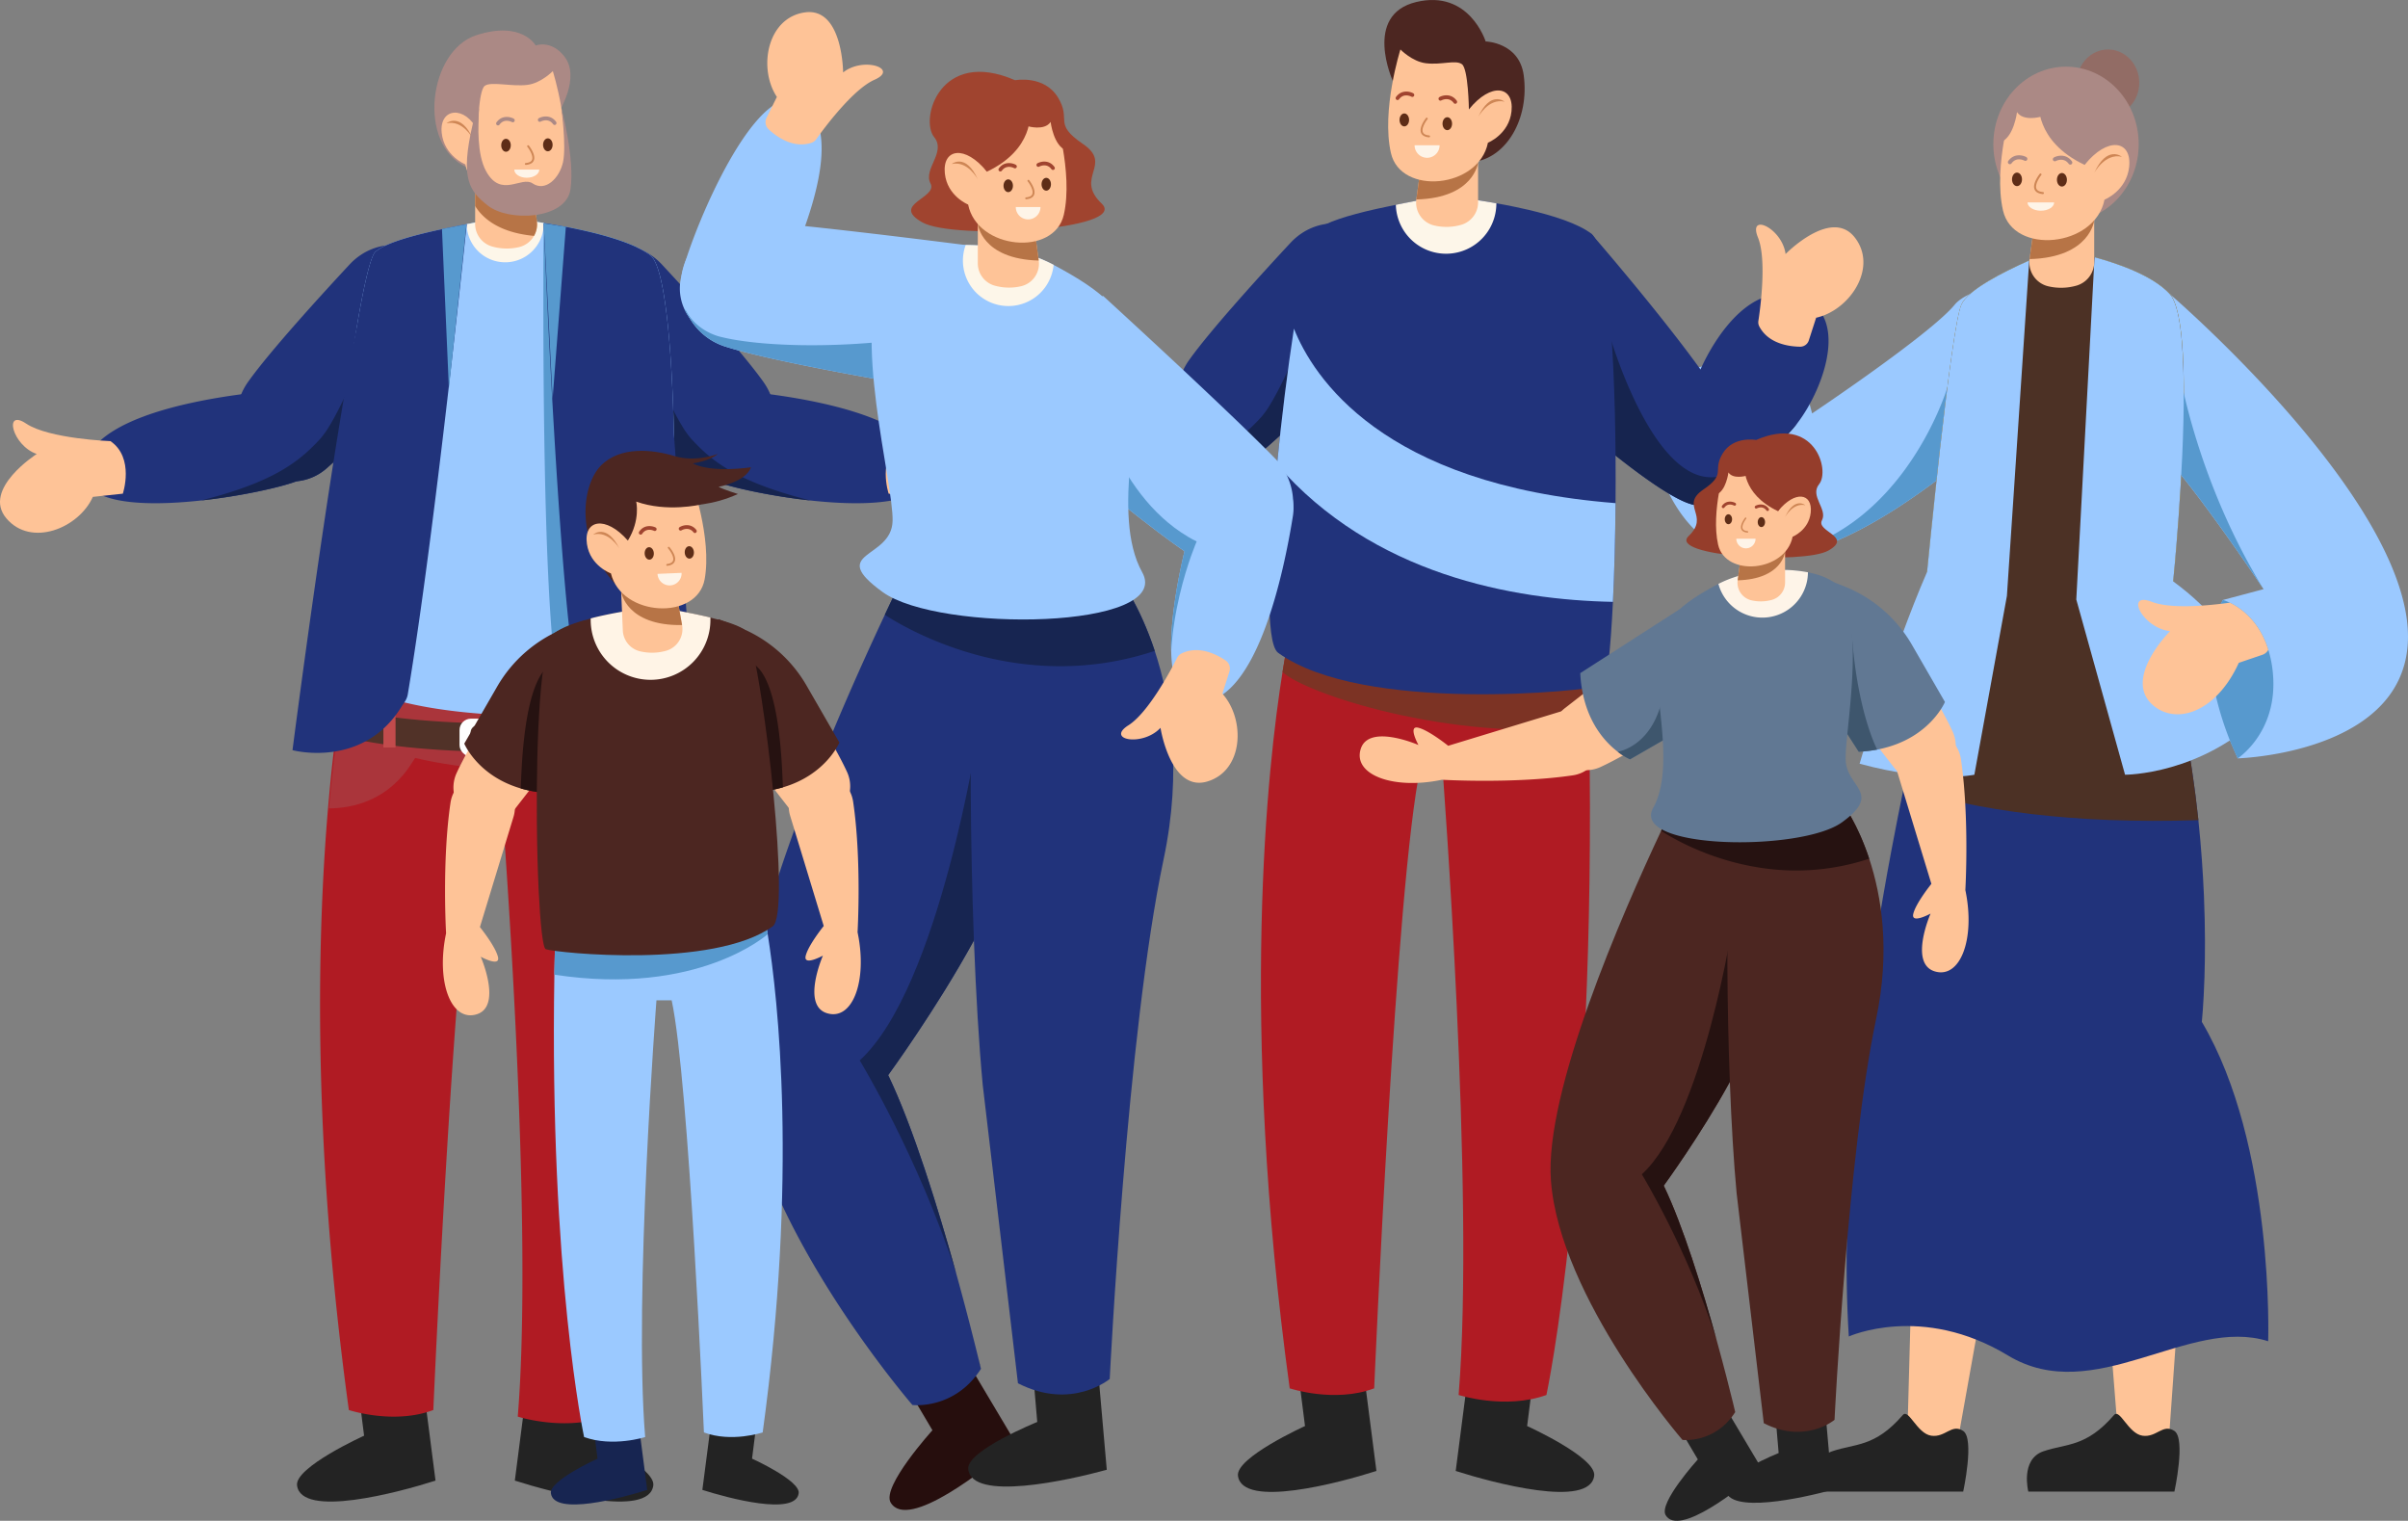 <svg xmlns="http://www.w3.org/2000/svg" viewBox="0 0 2628.45 1659.91"><rect x="0" y="0" width="2628.45" height="1659.91" fill="#808080" stroke="none"/><defs><style>.cls-1{fill:#ab8985;}.cls-2{fill:#21337b;}.cls-3{fill:#fec397;}.cls-4{fill:#16244f;}.cls-5{fill:#232323;}.cls-6{fill:#b01b23;}.cls-7{fill:#aa353b;}.cls-8{fill:#9bc9ff;}.cls-9{fill:#fdf6e9;}.cls-10{fill:#b77446;}.cls-11{fill:#fef4e8;}.cls-12{fill:#5e2d17;}.cls-13{fill:#ce8655;}.cls-14{fill:#513228;}.cls-15{fill:#c24b4c;}.cls-16{fill:#fefefe;}.cls-17{fill:#5799ce;}.cls-18{fill:#fee555;}.cls-19{fill:#4c3125;}.cls-20{fill:#926c65;}.cls-21{fill:#7c3324;}.cls-22{fill:#4c2621;}.cls-23{fill:#a0442f;}.cls-24{fill:#260e0d;}.cls-25{fill:#172551;}.cls-26{fill:#ddbe26;}.cls-27{fill:#261211;}.cls-28{fill:#617893;}.cls-29{fill:#3e566d;}.cls-30{fill:#953d2b;}.cls-31{fill:#fff4e6;}</style></defs><g id="&#x421;&#x43B;&#x43E;&#x439;_2" data-name="&#x421;&#x43B;&#x43E;&#x439; 2"><g id="Object"><path class="cls-1" d="M609.2,123.55s25.28-38.67,6.64-62.18C601.28,43,584.73,49.68,584.73,49.68s-15-27.47-64.89-11.23C468,55.33,455,156.93,508.56,182.17S609.2,123.55,609.2,123.55Z"></path><path class="cls-2" d="M474.68,399.72c-8.63,8.38-17.9,17.37-27.43,26.55C414.8,457.55,379.41,491.09,356.7,511a57.4,57.4,0,0,1-33.12,14.31c-1.81.15-3.66.21-5.5.18a56,56,0,0,1-23.21-5.39c-30.63-14.46-46-55.43-31.58-89.8a70.28,70.28,0,0,1,7.56-13.57c24-33.75,81.36-96.49,110.69-128,14.22-15.28,33.79-23,53.6-20.91l1.52.17C495.71,275,519.15,356.51,474.68,399.72Z"></path><path class="cls-2" d="M323.85,525.24c-.09,0-.18,0-.27.09l-1,.38c-17.38,6.36-59.5,15.79-103.09,20.55-65.28,7.15-133.86,3.83-127.52-35.92,7.88-49.47,103.75-71,171.35-80,37.67-5,66.57-6.22,66.57-6.22a54.4,54.4,0,0,1,29.46,41.2C362.74,489.39,350.57,515.34,323.85,525.24Z"></path><path class="cls-3" d="M120.58,481.49S53.37,479,28.52,462.32s-15.24,23.92,11.56,33.2c0,0-60.12,38.38-33.1,70.27s79,10.71,94.36-23.46l32.74-3.5S147.15,499.74,120.58,481.49Z"></path><path class="cls-4" d="M447.25,426.27C414.8,457.55,379.41,491.09,356.7,511a57.4,57.4,0,0,1-33.12,14.31l-1,.38c-17.38,6.36-59.5,15.79-103.09,20.55,32.89-8.34,56.91-17,75.41-26.14,25.73-12.65,40.85-26.17,54.44-40.91a93.27,93.27,0,0,0,10-13.91C384,425,416.89,335.46,416.89,335.46l22.1,9.22Z"></path><path class="cls-2" d="M629.42,399.72c8.63,8.38,17.9,17.37,27.42,26.55,32.46,31.28,67.85,64.82,90.55,84.75a57.43,57.43,0,0,0,33.12,14.31c1.82.15,3.66.21,5.51.18a56,56,0,0,0,23.2-5.39c30.64-14.46,46-55.43,31.59-89.8a70.28,70.28,0,0,0-7.56-13.57c-24-33.75-81.36-96.49-110.69-128-14.22-15.28-33.8-23-53.6-20.91l-1.53.17C608.39,275,584.94,356.51,629.42,399.72Z"></path><path class="cls-2" d="M780.25,525.24a2.67,2.67,0,0,1,.26.09l1,.38c17.38,6.36,59.5,15.79,103.09,20.55,65.28,7.15,133.86,3.83,127.52-35.92-7.88-49.47-103.76-71-171.35-80-37.67-5-66.57-6.22-66.57-6.22a54.38,54.38,0,0,0-29.46,41.2C741.35,489.39,753.53,515.34,780.25,525.24Z"></path><path class="cls-3" d="M983.52,481.49s67.21-2.5,92.06-19.17,15.24,23.92-11.56,33.2c0,0,60.11,38.38,33.09,70.27s-79,10.71-94.36-23.46L970,538.83S957,499.74,983.52,481.49Z"></path><path class="cls-4" d="M656.84,426.27c32.46,31.28,67.85,64.82,90.55,84.75a57.43,57.43,0,0,0,33.12,14.31l1,.38c17.38,6.36,59.5,15.79,103.09,20.55-32.9-8.34-56.91-17-75.42-26.14-25.72-12.65-40.85-26.17-54.43-40.91a92.56,92.56,0,0,1-10-13.91C720.13,425,687.2,335.46,687.2,335.46l-22.1,9.22Z"></path><path class="cls-5" d="M646.35,1516.38,639.92,1567s75.71,34.3,73.19,54.25c-4.57,36.16-111,7.63-151.15-5.23l12.86-99.66,41.79-13.66Z"></path><path class="cls-5" d="M391,1516.38l6.43,50.64s-75.72,34.3-73.2,54.25c4.57,36.16,111,7.63,151.16-5.23l-12.86-99.66-41.79-13.66Z"></path><path class="cls-6" d="M661,1546.2a114.92,114.92,0,0,1-17.38,4.72c-29.46,5.67-58.21.39-71.22-2.76-4.6-1.12-7.24-2-7.24-2,18.08-218.81-17.72-673.46-17.72-673.46H523.58C496.45,997.51,473,1539,473,1539c-2.91,1.09-5.85,2-8.79,2.84-27.66,7.66-56,3.67-71.52.27-7.44-1.62-11.91-3.11-11.91-3.11-41-298.84-34.43-528.36-21.7-668.47q2.43-26.81,5.08-49.19,1.18-10.34,2.41-19.68,1.16-9.09,2.31-17.29c.6-4.34,1.21-8.5,1.79-12.45q1.19-7.95,2.28-14.84c4.5-28.09,7.83-42.66,7.83-42.66h179s145.87,18.71,146.47,39.85q.31,11.17.58,22.22.11,3.93.19,7.88.27,11.52.48,22.88c0,3.32.11,6.62.17,9.92l.08,4.17q.42,25.34.59,49.83C711.66,1309.87,661,1546.2,661,1546.2Z"></path><path class="cls-7" d="M708.31,883c-21.22-5.91-42.73-18.08-55.75-42.19-51.85,2.45-119.76,1.87-178.55-9.11q-10.65-2-20.83-4.43c-1,1.51-2,3-2.95,4.43-25.91,42.11-65,50.47-91.2,50.66q2.43-26.8,5.08-49.19,1.18-10.34,2.41-19.68,1.16-9.09,2.31-17.3c.6-4.33,1.21-8.5,1.79-12.44q1.19-7.95,2.28-14.84c4.5-28.09,7.83-42.66,7.83-42.66h179S705.62,745,706.22,766.11q.31,11.19.58,22.22.11,3.95.19,7.88.27,11.52.48,22.89.07,5,.17,9.91l.08,4.18Q708.14,858.53,708.31,883Z"></path><path class="cls-8" d="M736.42,572.76c-.33,38.93-1.34,76.21-2.86,107.76-.61,12.51-1.3,24.11-2,34.57-2.42,33.8-5.55,55.58-9,56.8-5.56,2-37.93,6.23-81.82,8.31-6.47.31-13.19.56-20.11.76-48.53,1.38-107-.26-158.44-9.86-7.09-1.32-14.05-2.8-20.82-4.44-28.7-6.93-54.24-16.81-73.23-30.59-14.39-10.43-11-104.75-1.17-205.44,5-51.19,11.64-104,18.45-148.33,1.53-9.95,3.07-19.47,4.59-28.45l0-.17c.1-.47.17-.94.24-1.43,5.55-32.29,11-57.31,15.43-69.58,1.45-4,2.8-6.6,4-7.7a37.8,37.8,0,0,1,7.47-5.06c.86-.46,1.77-.92,2.72-1.39l1-.49c2.67-1.24,5.63-2.47,8.8-3.66l1.55-.56a4.72,4.72,0,0,1,.45-.16l2-.73,2.51-.84,1.75-.57,3.32-1.05.24-.07c1.22-.38,2.44-.74,3.69-1.11l4.4-1.24,2.83-.78c1.13-.31,2.28-.6,3.43-.91l3-.76.54-.13c.91-.24,1.84-.47,2.77-.69l.82-.2c.84-.22,1.69-.42,2.54-.62,2.55-.62,5.13-1.22,7.72-1.81l4-.89c6.48-1.44,13-2.81,19.38-4.09,4.29-.87,8.51-1.71,12.61-2.52,15.34-3,29-5.55,37.88-7.66,0,0,20.35,2.07,47.12,6.45,1.14.17,2.29.36,3.46.57h0c2.82.46,5.71,1,8.64,1.48,6.53,1.17,13.28,2.45,20.09,3.87,4.85,1,9.73,2.07,14.57,3.19,4.5,1.06,9,2.17,13.38,3.33l2,.55c3.37.9,6.7,1.85,10,2.83l3.36,1,1.45.47,1.19.38.82.27,1.25.41c.89.29,1.78.6,2.66.9s1.79.62,2.67.94l1.6.58,2.73,1L686,266l1.51.61c1,.4,2,.82,3,1.24,1.46.61,2.87,1.26,4.24,1.9a83.32,83.32,0,0,1,15.11,8.82c6.35,4.84,11.39,21.69,15.3,46.46C731,362,734.27,416.4,735.69,474.69,736.48,507,736.69,540.43,736.42,572.76Z"></path><path class="cls-9" d="M593.49,243.5v.23a42,42,0,0,1-84.06,1.05c15.58-3.16,30-5.75,38.68-7.79C548.11,237,568.6,239.07,593.49,243.5Z"></path><path class="cls-3" d="M518.64,183.32V244.4A25.6,25.6,0,0,0,537,269a58.66,58.66,0,0,0,29.31.77A25.58,25.58,0,0,0,586,241.32l-4.52-33.15-.85-6.3L524.19,185Z"></path><path class="cls-10" d="M518.64,191.37v33.46c7.77,12.71,25.27,29,64.29,32.64A25.63,25.63,0,0,0,586,241.32l-4.52-33.15-62.25-18.61Z"></path><path class="cls-3" d="M603.42,77.62s21,66.24,10.38,113-95.93,38.62-105.9-11.21c0,0-23.11-9.25-25.75-34.36-2.9-27.73,26-30.43,39.38-2,0,0,.63-44.44,7.69-49.42s29.15,1.14,46.58-1C590.75,90.7,603.42,77.62,603.42,77.62Z"></path><path class="cls-11" d="M588.65,185.11c0,4.92-6.11,8.91-13.65,8.91s-13.65-4-13.65-8.91Z"></path><path class="cls-12" d="M547.1,158.57c0,3.91,2.33,7.07,5.21,7.07s5.21-3.16,5.21-7.07-2.33-7.07-5.21-7.07S547.1,154.67,547.1,158.57Z"></path><path class="cls-1" d="M543.56,136.9a2.09,2.09,0,0,0,1.7-.87c5.18-7.19,13.13-3,13.47-2.83a2.1,2.1,0,0,0,3-1.12,2.2,2.2,0,0,0-1.13-2.65c-4-2.12-12.78-3.88-18.59,4a2.21,2.21,0,0,0,.1,2.84A2.07,2.07,0,0,0,543.56,136.9Z"></path><ellipse class="cls-12" cx="597.99" cy="158.06" rx="5.21" ry="7.07"></ellipse><path class="cls-1" d="M605.41,136.38a2.09,2.09,0,0,1-1.7-.87c-5.18-7.19-13.13-3-13.47-2.83a2.09,2.09,0,0,1-3-1.12,2.19,2.19,0,0,1,1.13-2.64c4-2.12,12.78-3.88,18.59,4a2.21,2.21,0,0,1-.1,2.84A2.1,2.1,0,0,1,605.41,136.38Z"></path><path class="cls-13" d="M574,180h.1c4.51-.42,7.39-2,8.55-4.77,2.64-6.23-5-15.89-5.36-16.3a1,1,0,0,0-1.63,1.31c2,2.51,6.86,10,5.07,14.18-.84,2-3.14,3.16-6.82,3.5A1,1,0,0,0,574,180Z"></path><path class="cls-13" d="M487.38,134.54s15.42-12.72,28.89,17C516.27,151.5,505.25,130.56,487.38,134.54Z"></path><path class="cls-14" d="M707.47,807.21C668,815.44,611.27,820.6,548.3,820.6c-76.26,0-143.3-7.56-181.78-19q1.16-9.09,2.31-17.29c.6-4.34,1.21-8.5,1.79-12.45,39,10.76,104.06,17.81,177.68,17.81,62.62,0,119-5.1,158.5-13.24q.11,3.93.19,7.88Q707.26,795.85,707.47,807.21Z"></path><rect class="cls-15" x="641.93" y="783.65" width="13.26" height="36.94"></rect><rect class="cls-15" x="418.5" y="778.96" width="13.26" height="36.94"></rect><rect class="cls-16" x="501.58" y="784.39" width="70.83" height="41.46" rx="12.49"></rect><rect class="cls-14" x="513.63" y="791.45" width="46.72" height="27.34" rx="8.24"></rect><path class="cls-17" d="M731.51,715.09c-2.42,33.8-5.55,55.58-9,56.8-5.56,2-37.93,6.23-81.82,8.31-6.47.31-13.19.56-20.11.76-.44-.78-.87-1.57-1.29-2.38a100.55,100.55,0,0,1-8.58-23.22C589,665.6,593.5,243.72,593.5,243.72l4.17.28h0c2.82.46,5.71,1,8.64,1.48,6.53,1.17,13.28,2.45,20.09,3.87,4.85,1,9.73,2.07,14.57,3.19,4.5,1.06,9,2.17,13.38,3.33l2,.55c3.37.9,6.7,1.85,10,2.83l3.36,1,1.45.47,1.19.38.82.27,1.25.41c.89.29,1.78.6,2.66.9l2.67.94,1.6.58,2.73,1L686,266l1.51.61c1,.4,2,.82,3,1.24,1.46.61,2.87,1.26,4.24,1.9,3.51,8.57,6.49,21.66,9,38.15,5.83,38.17,9.14,94.47,10.56,154.75Z"></path><path class="cls-2" d="M509.44,244.78S474.76,581.5,445,758.48a21.75,21.75,0,0,1-3.66,8.18c-1,1.51-2.05,3-2.95,4.44-42.18,68.52-119.11,47.69-119.11,47.69s39.65-308.42,70.7-464.94l0-.17c.1-.47.17-.94.24-1.43,5.55-32.29,11-57.31,15.43-69.58,1.45-4,2.8-6.6,4-7.7a37.8,37.8,0,0,1,7.47-5.06c.86-.46,1.77-.92,2.72-1.39l1-.49c2.67-1.24,5.63-2.47,8.8-3.66l1.55-.56a4.72,4.72,0,0,1,.45-.16l2-.73,2.51-.84,1.75-.57,3.32-1.05.24-.07,3.69-1.11,4.4-1.24,2.83-.78c1.13-.31,2.28-.6,3.43-.91l3-.76.54-.13c.91-.24,1.84-.47,2.77-.69l.82-.2c.84-.22,1.69-.42,2.54-.62,2.55-.62,5.13-1.22,7.72-1.81l4-.89c6.48-1.44,13-2.81,19.38-4.09,4.29-.87,8.51-1.71,12.61-2.52Z"></path><path class="cls-2" d="M760.47,825.85A162,162,0,0,1,726,827.21h0c-28-1.75-66-11.25-85.32-47a95.56,95.56,0,0,1-8.59-22.47c-21.7-86.79-38.58-514-38.58-514l.71-.29c1.14.19,2.29.36,3.47.57,2.82.46,5.71,1,8.64,1.48,6.53,1.17,13.28,2.45,20.09,3.87,4.85,1,9.73,2.07,14.57,3.19,19.79,4.63,39.1,10.35,53.74,17.22a83.32,83.32,0,0,1,15.11,8.82c6.35,4.84,11.39,21.69,15.3,46.46C731,362,734.27,416.4,735.69,474.69Z"></path><polygon class="cls-17" points="489.99 424.11 482.43 250.01 509.21 244.64 489.99 424.11"></polygon><polygon class="cls-17" points="603.2 435.25 617.65 247.59 593.5 243.72 603.2 435.25"></polygon><path class="cls-1" d="M522.87,118.68s-.14,1.8-.26,4.87c-.47,12-2.38,44.47,8,63.36,16.46,29.84,38.45,4.9,50.75,13.27,14,9.55,29.37-5.73,33.2-23.21s-1.87-59.57-1.87-59.57,15.07,56.25,10,89.41-67.84,35.42-90.18,17.58c-20-15.94-30.7-28.57-16.25-90.06l-2.34-24.22Z"></path><path class="cls-8" d="M2300.28,348.73a1422.21,1422.21,0,0,1-119,120C2112.09,530.53,2024,595.4,1948.9,607.06a139.3,139.3,0,0,1-32.61,1.42c-118.06-9.36-123-185.48-123-185.48l0,0,21.36-9.22a342.58,342.58,0,0,1,46.24-14.51c27-6.31,58-9.44,84.59-1.54a91.69,91.69,0,0,1,8.67,3.05l12,6.1L1978,451.23s129.16-86.37,155.64-118.66S2311.91,290,2300.28,348.73Z"></path><path class="cls-17" d="M2181.28,468.7C2112.09,530.53,2024,595.4,1948.9,607.06a139.3,139.3,0,0,1-32.61,1.42c157.35-10.75,209.37-185.63,209.37-185.63Z"></path><polygon class="cls-3" points="2293.84 1337.92 2312.22 1569.16 2343.45 1583.68 2368.15 1561.38 2384.4 1332.04 2366.75 1297.77 2293.84 1337.92"></polygon><path class="cls-5" d="M2307.6,1544.41c6.34-7.33,15.5,20.35,31,22.61s22.28-13.57,34.88-5.17,0,66.2,0,66.2H2214s-9-35.25,16.47-44S2276.92,1579.9,2307.6,1544.41Z"></path><polygon class="cls-3" points="2088.25 1334.47 2081.98 1566.36 2111.5 1584.1 2138.43 1564.56 2178.92 1338.23 2165.01 1302.28 2088.25 1334.47"></polygon><path class="cls-2" d="M2475.82,1463.91c-86.84-27.6-190,72.48-284.06,15.53s-173.68-20.71-173.68-20.71c-9.63-150,11-327,36.93-477.46q4.72-27.43,9.65-53.58c4.44-23.72,9-46.55,13.42-68.21,22.47-109.14,43.64-189.18,49-209.12.85-3.17,1.31-4.82,1.31-4.82l1.88-10.33,1.75-9.68,86.85-55.44,115.78,43.35q5.52,14.65,10.5,29.28,2.86,8.37,5.54,16.71c27,83.78,41.47,165.34,48.94,235.76,3.14,29.76,5,57.53,6.09,82.63,1.49,35.53,1.28,65.73.57,88.69-1,31-2.88,48.83-2.88,48.83C2483.06,1250,2475.82,1463.91,2475.82,1463.91Z"></path><path class="cls-8" d="M2442.57,827.73l0,0-9.22-21.36a342.58,342.58,0,0,1-14.51-46.24c-6.32-27-9.44-58-1.54-84.59q1.32-4.44,3-8.68l6.11-12,44.37-11.8s-86.36-129.15-118.65-155.64a32.93,32.93,0,0,1-5.56-6.06c-27.72-38.06-33.53-171.5,21.71-160.57,0,0,235.09,201.57,258.33,351.38S2442.57,827.73,2442.57,827.73Z"></path><path class="cls-18" d="M2372.17,634.62s-7.77,3-21.44,6.66c-1.75.47-3.61,1-5.54,1.44a405.37,405.37,0,0,1-78.81,11.63,373.47,373.47,0,0,1-75.7-3.9,333.52,333.52,0,0,1-60.37-15.24c-1.06-.37-2.13-.75-3.19-1.15q-11.79-4.32-23.63-9.77S2129.33,358.2,2141,332.37c7.23-16.05,45.86-35.59,74.09-48.08,17.2-7.63,30.54-12.64,30.54-12.64s17.94,2.82,40.68,9c28.33,7.74,64.13,20.72,82,40.07C2400.58,355.62,2372.17,634.62,2372.17,634.62Z"></path><path class="cls-19" d="M2399.67,895.19c-137.4,4.41-242-10.44-321.59-35.71,22.47-109.14,43.64-189.18,49-209.12.85-3.17,1.31-4.82,1.31-4.82l1.88-10.33c-1.06-.37-2.13-.75-3.19-1.15q-11.79-4.32-23.63-9.77S2129.33,358.2,2141,332.37c7.23-16.05,45.86-35.59,74.09-48.08,17.2-7.63,30.54-12.64,30.54-12.64s17.94,2.82,40.68,9c28.33,7.74,64.13,20.72,82,40.07,32.29,34.88,3.88,313.88,3.88,313.88s-7.77,3-21.44,6.66c-1.75.47-3.61,1-5.54,1.44q2.86,8.37,5.54,16.71C2377.71,743.21,2392.2,824.77,2399.67,895.19Z"></path><path class="cls-17" d="M2470.79,643s-86.36-129.15-118.65-155.64a32.93,32.93,0,0,1-5.56-6.06l32.71-74S2398.24,525.18,2470.79,643Z"></path><path class="cls-8" d="M2470.8,778.29c-67.67,67.64-151.2,67.3-151.2,67.3l-53.22-191.24h0l19.89-373.67c28.32,7.75,64.12,20.73,82,40.07,11.31,12.22,15.17,54.4,15.41,104,.45,92.08-11.54,209.84-11.54,209.84C2458.71,697.48,2470.8,778.29,2470.8,778.29Z"></path><path class="cls-8" d="M2215,284.29l-24.36,366.17-35.52,195.13s-43.92,9.91-125.29-12c0,0,34.88-120.13,73.63-209.26,0,0,25.83-266.08,37.46-291.92C2148.18,316.32,2186.81,296.78,2215,284.29Z"></path><path class="cls-17" d="M2442.57,827.74l0,0c-.3-.63-3.91-8-8.52-19.57-.23-.58-.47-1.18-.7-1.79a342.58,342.58,0,0,1-14.51-46.24c-6.31-27-9.43-58-1.54-84.59a91.69,91.69,0,0,1,3.05-8.67,81.86,81.86,0,0,1,3.65-7.76c.77-1.44,1.58-2.87,2.45-4.27a46.83,46.83,0,0,1,7.54,3c11.21,5.39,32.05,19.34,42,51.33a124.65,124.65,0,0,1,5.11,27.12C2486.27,799.54,2442.57,827.74,2442.57,827.74Z"></path><path class="cls-5" d="M2077.05,1544.41c6.34-7.33,15.5,20.35,31,22.61s22.28-13.57,34.88-5.17,0,66.2,0,66.2H1983.4s-9-35.25,16.47-44S2046.37,1579.9,2077.05,1544.41Z"></path><path class="cls-3" d="M2476,709.12a11.38,11.38,0,0,1-6.47,5.57l-20,6.79-5.8,2c-7,15.47-15.64,27.66-24.89,36.65-23,22.38-50.08,25.16-68.24,10-34.42-28.65,18.11-81.24,18.11-81.24-30.2-3.4-49.78-43.57-19.88-32,13.37,5.18,34.92,5.43,54.68,4.1,7.23-.49,14.24-1.18,20.49-1.92,3.61-.42,7-.87,10-1.29C2445.17,663.18,2466,677.13,2476,709.12Z"></path><ellipse class="cls-20" cx="2301.02" cy="90.34" rx="34.08" ry="36.33"></ellipse><ellipse class="cls-1" cx="2255.17" cy="157.35" rx="79.33" ry="84.58"></ellipse><path class="cls-3" d="M2285.92,222.1V286a26.75,26.75,0,0,1-19.25,25.72,61.19,61.19,0,0,1-30.67.81,26.75,26.75,0,0,1-20.6-29.75h0l5.62-41.28,59.09-17.67Z"></path><path class="cls-10" d="M2285.92,240.55s-4.27,40.56-70.52,42.24l5.62-41.28,59.09-17.67Z"></path><path class="cls-3" d="M2197.22,111.52s-21.94,69.31-10.86,118.19,100.36,40.4,110.79-11.74c0,0,24.19-9.67,26.94-35.94,3-29-23.48-33.42-48.66-2.07,0,0-.65-46.49-8-51.71s-23,1.2-41.28-1.08C2210.47,125.21,2197.22,111.52,2197.22,111.52Z"></path><path class="cls-11" d="M2213.14,220.9c0,5,6.51,9.09,14.54,9.09s14.53-4.07,14.53-9.09Z"></path><ellipse class="cls-12" cx="2250.69" cy="196.22" rx="5.45" ry="7.39"></ellipse><path class="cls-1" d="M2259.85,179.67a2.18,2.18,0,0,1-1.78-.91c-5.42-7.52-13.74-3.15-14.1-3a2.19,2.19,0,0,1-3.09-1.17,2.29,2.29,0,0,1,1.18-2.77c4.2-2.22,13.37-4.06,19.45,4.19a2.31,2.31,0,0,1-.1,3A2.22,2.22,0,0,1,2259.85,179.67Z"></path><ellipse class="cls-12" cx="2201.66" cy="195.77" rx="5.45" ry="7.39"></ellipse><path class="cls-1" d="M2193.89,179.22a2.19,2.19,0,0,0,1.78-.9c5.42-7.53,13.74-3.16,14.09-3a2.19,2.19,0,0,0,3.1-1.17,2.3,2.3,0,0,0-1.18-2.77c-4.2-2.21-13.38-4.06-19.45,4.19a2.31,2.31,0,0,0,.1,3A2.21,2.21,0,0,0,2193.89,179.22Z"></path><path class="cls-13" d="M2229.9,211.82h-.11c-4.71-.44-7.72-2.12-8.94-5-2.76-6.53,5.26-16.63,5.61-17.06a1.09,1.09,0,1,1,1.7,1.37c-2.11,2.63-7.17,10.42-5.3,14.83.88,2.08,3.28,3.31,7.14,3.67a1.09,1.09,0,0,1-.1,2.18Z"></path><path class="cls-13" d="M2316.14,171.07s-16.14-13.31-30.23,17.75C2285.91,188.82,2297.44,166.91,2316.14,171.07Z"></path><path class="cls-1" d="M2225.63,111.52s-5.36,42.31,49.8,68.44l20.28-34.22-4.81-37.43L2270,97.08h-13.89Z"></path><path class="cls-1" d="M2227.85,127.36s-19.18,5.61-26.19-5c0,0-3.36,28.08-18.43,33.09,0,0,9.8-51.34,10.41-51.74s32,1.61,32,1.61Z"></path><path class="cls-2" d="M1501.7,376.11c-8.63,8.38-17.9,17.37-27.42,26.55-32.45,31.27-67.85,64.82-90.55,84.74a57.38,57.38,0,0,1-33.12,14.32c-1.82.15-3.66.21-5.5.18a56.13,56.13,0,0,1-23.21-5.39c-30.64-14.47-46-55.43-31.59-89.8a70.89,70.89,0,0,1,7.56-13.58c24-33.75,81.37-96.48,110.69-128,14.22-15.29,33.8-23,53.61-20.91l1.52.17C1522.73,251.37,1546.18,332.9,1501.7,376.11Z"></path><path class="cls-2" d="M1350.87,501.62l-.26.1-1,.38c-17.38,6.36-59.49,15.79-103.09,20.55-65.27,7.15-133.86,3.83-127.52-35.92,7.88-49.47,103.76-71,171.35-80,37.68-5,66.58-6.22,66.58-6.22a54.39,54.39,0,0,1,29.45,41.19C1389.77,465.78,1377.59,491.73,1350.87,501.62Z"></path><path class="cls-3" d="M1147.6,457.87s-67.2-2.49-92.06-19.16-15.24,23.92,11.56,33.19c0,0-60.11,38.39-33.09,70.28s79,10.7,94.36-23.46l32.74-3.5S1174.18,476.13,1147.6,457.87Z"></path><path class="cls-4" d="M1474.28,402.66c-32.45,31.27-67.85,64.82-90.55,84.74a57.38,57.38,0,0,1-33.12,14.32l-1,.38c-17.38,6.36-59.49,15.79-103.09,20.55,32.9-8.34,56.91-17,75.42-26.14,25.73-12.65,40.85-26.18,54.43-40.92a92,92,0,0,0,10-13.91c24.65-40.26,57.58-129.84,57.58-129.84l22.1,9.23Z"></path><path class="cls-2" d="M1961.72,462.12l0,.05a106.77,106.77,0,0,1-8.54,9.88c-32.55,32.79-72.82,79.76-100,79.48-28.76-.3-117.23-75.36-167.83-120.45-21.75-19.4-36.51-33.25-36.51-33.25S1626,286.91,1736.86,255c0,0,72.34,83.18,119.35,148.28,0,0,41-98.85,105.49-80.17C2020.58,340.14,1991.94,422.89,1961.72,462.12Z"></path><path class="cls-4" d="M1961.68,462.17a106.77,106.77,0,0,1-8.54,9.88c-32.55,32.79-72.82,79.76-100,79.48-28.76-.3-117.23-75.36-167.83-120.45l25.79-44.9,44-26.52s38.74,139.83,99,159.12C1889.67,530.13,1932.46,493.91,1961.68,462.17Z"></path><path class="cls-3" d="M2024.58,259.19c-25.71-32.95-75.54,18.08-75.54,18.08-3.62-28.13-41.39-45.81-30.14-18.08,9.84,24.25,2.47,78,.46,91.1a9.65,9.65,0,0,0,.93,5.89c10,19.17,32.84,22.08,44.63,22.24a9.85,9.85,0,0,0,9.48-6.85l8-24.78C2019,338.76,2050.3,292.14,2024.58,259.19Z"></path><path class="cls-5" d="M1673.37,1505.85l-6.43,50.63s75.72,34.3,73.2,54.25c-4.57,36.17-111,7.63-151.16-5.22l12.86-99.66,41.79-13.66Z"></path><path class="cls-5" d="M1418.05,1505.85l6.43,50.63s-75.71,34.3-73.19,54.25c4.57,36.17,111,7.63,151.15-5.22l-12.86-99.66-41.79-13.66Z"></path><path class="cls-6" d="M1688,1522.59c-45.21,16.28-95.84,0-95.84,0,18.08-218.81-17.72-685.35-17.72-685.35h-23.87C1523.48,962,1500,1515.35,1500,1515.35c-43.4,16.28-92.23,0-92.23,0-55.32-403.49-24-680.62-7.82-781.91,4.5-28.09,7.82-42.67,7.82-42.67h179s145.88,18.71,146.48,39.85q.9,32.05,1.42,62.9C1742.85,1266.82,1688,1522.59,1688,1522.59Z"></path><path class="cls-21" d="M1734.67,793.52c-152.22,16.6-311.69-37.39-334.74-60.08,4.5-28.09,7.82-42.67,7.82-42.67h179s145.88,18.71,146.48,39.85Q1734.15,762.68,1734.67,793.52Z"></path><path class="cls-2" d="M1763.45,549.15c-.33,38.93-1.34,76.21-2.86,107.76-2.56,52.93-6.53,89.77-11.07,91.37-16.27,5.78-262.2,31.1-354.43-35.81-14.38-10.44-11-104.76-1.16-205.45,5-51.19,11.64-104,18.45-148.33,9-58.27,18.2-101.78,24.31-107.33,9.82-8.92,35.94-16.53,63.58-22.83l4-.89c6.48-1.44,13-2.8,19.38-4.09,20.32-4.12,39.18-7.51,50.48-10.17,0,0,26.75,2.71,59.24,8.5,6.53,1.16,13.28,2.44,20.09,3.86,4.85,1,9.73,2.07,14.56,3.2,27.74,6.48,54.5,15.09,68.86,26C1757.93,271,1764.52,419.3,1763.45,549.15Z"></path><path class="cls-22" d="M1520.31,88.32s-32.72-72,25.42-86.08,75.92,43,75.92,43,36.72.91,41.57,37c6.37,47.55-19,89.59-54.06,94.37C1566.91,182.42,1520.31,88.32,1520.31,88.32Z"></path><path class="cls-9" d="M1633.35,221.88v.29a54.87,54.87,0,0,1-109.72,1.38c20.32-4.12,39.18-7.51,50.48-10.17C1574.11,213.38,1600.86,216.09,1633.35,221.88Z"></path><path class="cls-3" d="M1613.41,159.7v61.09a25.58,25.58,0,0,1-18.4,24.58,58.43,58.43,0,0,1-29.31.77,25.58,25.58,0,0,1-19.7-28.43h0l5.38-39.46,56.48-16.88Z"></path><path class="cls-10" d="M1613.41,177.33s-4.08,38.77-67.41,40.38l5.38-39.46,56.48-16.88Z"></path><path class="cls-3" d="M1528.63,54s-21,66.24-10.38,113,95.93,38.62,105.9-11.21c0,0,23.11-9.25,25.74-34.36,2.91-27.73-22.44-31.94-46.51-2,0,0-.62-44.44-7.68-49.42s-22,1.14-39.45-1C1541.3,67.09,1528.63,54,1528.63,54Z"></path><path class="cls-11" d="M1544.09,158.56a13.65,13.65,0,0,0,27.3,0Z"></path><path class="cls-12" d="M1585,135c0,3.9-2.33,7.07-5.21,7.07s-5.21-3.17-5.21-7.07,2.33-7.07,5.21-7.07S1585,131.06,1585,135Z"></path><path class="cls-23" d="M1588.49,113.28a2.09,2.09,0,0,1-1.7-.87c-5.18-7.19-13.14-3-13.47-2.83a2.09,2.09,0,0,1-3-1.12,2.19,2.19,0,0,1,1.13-2.64c4-2.12,12.78-3.88,18.58,4a2.19,2.19,0,0,1-.09,2.84A2.1,2.1,0,0,1,1588.49,113.28Z"></path><ellipse class="cls-12" cx="1532.87" cy="130.88" rx="5.21" ry="7.07"></ellipse><path class="cls-23" d="M1525.45,109.2a2.1,2.1,0,0,0,1.7-.86c5.17-7.2,13.13-3,13.47-2.84a2.1,2.1,0,0,0,3-1.11,2.2,2.2,0,0,0-1.13-2.65c-4-2.12-12.79-3.88-18.59,4a2.21,2.21,0,0,0,.1,2.84A2.1,2.1,0,0,0,1525.45,109.2Z"></path><path class="cls-13" d="M1559.86,149.88h-.1c-4.51-.42-7.38-2-8.55-4.77-2.64-6.24,5-15.89,5.36-16.3a1,1,0,1,1,1.63,1.31c-2,2.51-6.85,9.95-5.06,14.18.84,2,3.13,3.16,6.82,3.5a1,1,0,0,1-.1,2.09Z"></path><path class="cls-13" d="M1642.29,110.93s-15.42-12.72-28.89,17C1613.4,127.89,1624.42,107,1642.29,110.93Z"></path><path class="cls-8" d="M1763.45,549.15c-.33,38.93-1.34,76.21-2.86,107.76-108.67-2.09-262-29.45-366.66-149.89,5-51.19,11.64-104,18.45-148.33C1433.18,410.91,1508.15,529.21,1763.45,549.15Z"></path><path class="cls-24" d="M991.8,1517.18l26,43.91S962,1622.65,972.2,1640c18.56,31.37,104.87-37.09,136.64-64.86l-51.4-86.34-43.78,4.07Z"></path><path class="cls-2" d="M1113.12,873.17c-.48,16.47-1.83,31.25-4.29,43.4-6.3,31.23-24.5,71-45.75,109.89-41.09,75.18-93.61,147-93.61,147,27.5,57.18,55,146.86,74.38,216.86,11.27,40.67,19.8,74.68,24,91.83a.35.35,0,0,0,0,.11c1.86,7.62,2.86,11.88,2.86,11.88l-.07.1c-28.92,44.89-74.67,39.27-74.67,39.27s-173.6-200.72-186.25-367.08c-9.53-125.33,101-378.25,156.1-495.38,18-38.35,30.15-62.15,30.15-62.15l86.71-23.74s1.87,10,4.68,26.75c4.26,25.39,10.69,66.23,16.09,110.94C1109.61,773.61,1114.4,829.41,1113.12,873.17Z"></path><path class="cls-25" d="M1113.12,873.17c-.48,16.47-1.83,31.25-4.29,43.4-6.3,31.23-24.5,71-45.75,109.89-41.09,75.18-93.61,147-93.61,147,27.5,57.18,55,146.86,74.38,216.86-41.24-127.64-105.41-232.93-105.41-232.93,87.12-79.57,129.4-359.25,129.4-359.25Z"></path><path class="cls-8" d="M1067.84,364.65c-22.45,40.47-65.07,57.09-65.07,57.09S851.34,397,792.33,378.48A68.86,68.86,0,0,1,752.71,347l0-.06a67.2,67.2,0,0,1-3.92-7.88,71.94,71.94,0,0,1-4.69-39.37,68.71,68.71,0,0,1,4.37-15.4,70.77,70.77,0,0,1,70-43.1c16.28,1.16,37.33,3.16,60.37,5.57,84.6,8.87,195.94,23.38,195.94,23.38C1087,310.41,1080.72,341.44,1067.84,364.65Z"></path><path class="cls-8" d="M878.8,246.78c-21.12,59.73-53.23,115.31-53.23,115.31A56.8,56.8,0,0,1,811.63,368h0c-22.7,6.14-45.86-3.38-58.9-21l0-.06a54,54,0,0,1-9.32-44.06c.1-.45.19-.9.29-1.35.13-.6.27-1.2.42-1.84,1-4.2,2.46-9.42,4.37-15.4C768.32,221.79,834.66,75,880,115,907.34,139,897.29,194.5,878.8,246.78Z"></path><path class="cls-26" d="M716.31,278.91v1.45C716.28,279.43,716.31,278.91,716.31,278.91Z"></path><path class="cls-17" d="M1067.84,364.65c-22.45,40.47-65.07,57.09-65.07,57.09S851.34,397,792.33,378.48A68.86,68.86,0,0,1,752.71,347l0-.06a54.51,54.51,0,0,1-5.5-9.19c.51.43,1.25.7,1.58,1.31,12.77,24.12,39.11,28.9,39.11,28.9,40.24,9.83,121.21,12.86,202.51,1.88C1024.39,365.26,1049.68,363.75,1067.84,364.65Z"></path><path class="cls-5" d="M1127.85,1501.2l4.36,50.85s-77.06,31.19-75.35,51.22c3.09,36.33,110.57,12.15,151.24.94l-8.78-100.1-41.2-15.35Z"></path><path class="cls-2" d="M1270.13,937.94c-40.27,190.47-58.8,567.13-58.8,567.13s-41.46,34.83-100.19,4.72l-38.48-326c-4.12-43.73-7.35-98.62-9.58-157.37-4-106-4.74-224.57-1.37-312.9.46-12.26,1-23.93,1.64-34.91l4-69.79,20.05,3,135.26,20.28s21,27.68,37.8,78.3C1277.89,763.16,1290.67,840.77,1270.13,937.94Z"></path><path class="cls-25" d="M1260.44,710.45c-57.54,19.08-111.32,19.68-157,12.36a356.57,356.57,0,0,1-41.76-9.25c-49.21-14-83.88-34.74-95.87-42.55,18-38.35,30.15-62.15,30.15-62.15l86.71-23.74s1.87,10,4.68,26.75l135.26,20.28S1243.69,659.83,1260.44,710.45Z"></path><path class="cls-23" d="M1108,87.57s31.77-6.06,46.9,18.91-6,28,27.23,50.68-9.83,36.31,20.42,65.06-161.12,40.09-195.92,20.42,17.4-26.47,9.08-42.36,17.45-33.95,3.94-50.68C1003.71,129.93,1026.25,52,1108,87.57Z"></path><path class="cls-8" d="M1411.56,548.88c.57,54.75-60.44,90-107.94,59.84-1.1-.69-2.21-1.41-3.36-2.16-2.33-1.52-4.78-3.17-7.31-4.9-37.1-25.46-94.65-72.59-129.14-101.38-17.46-14.58-29-24.45-29-24.45s-36.64-107.16,69.39-152.78c0,0,134.24,122.58,187.46,177.17a70.27,70.27,0,0,1,19.63,42.87C1411.45,545,1411.55,547,1411.56,548.88Z"></path><path class="cls-8" d="M1411.15,564c-9.79,60.8-38.43,197.19-98.74,202.47-24.14,2.11-33.2-21.93-34-55.5-.81-32.51,6.12-74,14.55-109.27q1.93-8.11,4-15.73c5.87-22.26,12-40.68,16.45-50.62l.56-1.27c.32-.68.63-1.35,1-2,23.61-47.36,91.33-29.85,96.67,16.85A54.62,54.62,0,0,1,1411.15,564Z"></path><path class="cls-3" d="M878.64,13.52C920,7.76,920.3,79.08,920.3,79.08c22.17-17.68,61.6-4.08,34.22,8C930.74,97.57,898.9,140.77,890.94,152a10.77,10.77,0,0,1-5.6,4c-19.86,6.13-37.63-6.77-46.31-14.82a10.68,10.68,0,0,1-2.32-12.54L848,105.79C827.3,74.56,837.24,19.28,878.64,13.52Z"></path><path class="cls-3" d="M1317.74,853c-40.08,11.88-51-58.6-51-58.6-19.28,20.79-60.3,13.25-35-2.79,22-13.93,47-61.43,53.17-73.66a10.72,10.72,0,0,1,4.92-4.79c18.72-9,38.22,1.05,48,7.72a10.66,10.66,0,0,1,4.17,12l-7.72,24.25C1359.37,784.94,1357.81,841.09,1317.74,853Z"></path><path class="cls-17" d="M1306.22,591s-2.47,5.68-6,15.54c-7.34,20.82-19.23,60.33-21.86,104.37-.81-32.51,6.12-74,14.55-109.27-37.1-25.46-94.65-72.59-129.14-101.38l27.48-78.54s23.18,115.55,105.62,164.19Q1301.44,588.63,1306.22,591Z"></path><path class="cls-8" d="M963.44,646.2c-61.48-44.6,9.64-35.46,10.86-77.4s-45.82-208.54-8.44-272.21c10.76-18.32,47.08-29.12,88.19-29.15,32.42,0,67.84,6.67,96,21.66l.23.12c53.66,28.65,82.79,52.38,90.82,102.21s-29.34,170.38,5.62,233.07S1024.93,690.81,963.44,646.2Z"></path><path class="cls-9" d="M1150.07,289.1a49.61,49.61,0,1,1-96-21.66C1086.47,267.43,1121.89,274.11,1150.07,289.1Z"></path><path class="cls-3" d="M1067.33,227.16v60.26a25.23,25.23,0,0,0,18.15,24.26,57.81,57.81,0,0,0,28.92.76,25.24,25.24,0,0,0,19.43-28.06h0l-5.3-38.93-55.72-16.65Z"></path><path class="cls-10" d="M1067.33,244.55s4,38.25,66.5,39.83l-5.3-38.93-55.72-16.65Z"></path><path class="cls-3" d="M1151,122.88s20.69,65.35,10.24,111.44-94.64,38.11-104.48-11.06c0,0-22.8-9.12-25.4-33.89-2.87-27.36,22.14-31.52,45.89-2,0,0,.61-43.84,7.58-48.76s21.73,1.13,38.92-1C1138.47,135.78,1151,122.88,1151,122.88Z"></path><path class="cls-11" d="M1135.72,226a13.47,13.47,0,0,1-26.94,0Z"></path><ellipse class="cls-12" cx="1100.54" cy="202.74" rx="5.14" ry="6.97"></ellipse><path class="cls-23" d="M1091.91,187.14a2.07,2.07,0,0,0,1.68-.86c5.11-7.09,13-3,13.29-2.79a2.06,2.06,0,0,0,2.92-1.1,2.17,2.17,0,0,0-1.11-2.61c-4-2.09-12.62-3.84-18.34,3.94a2.16,2.16,0,0,0,.09,2.8A2.07,2.07,0,0,0,1091.91,187.14Z"></path><path class="cls-12" d="M1136.89,201.1c0,3.85,2.3,7,5.14,7s5.15-3.12,5.15-7-2.31-7-5.15-7S1136.89,197.24,1136.89,201.1Z"></path><path class="cls-23" d="M1149.35,185.49a2,2,0,0,1-1.67-.85c-5.11-7.1-13-3-13.29-2.8a2.06,2.06,0,0,1-2.92-1.1,2.15,2.15,0,0,1,1.11-2.61c4-2.09,12.61-3.83,18.34,4a2.18,2.18,0,0,1-.09,2.8A2.11,2.11,0,0,1,1149.35,185.49Z"></path><path class="cls-13" d="M1120.16,217.46h.09c4.45-.41,7.29-2,8.44-4.7,2.6-6.16-5-15.68-5.29-16.08a1,1,0,0,0-1.45-.16,1,1,0,0,0-.16,1.45c2,2.48,6.76,9.82,5,14-.83,2-3.09,3.12-6.73,3.46a1,1,0,0,0,.1,2.06Z"></path><path class="cls-13" d="M1038.83,179s15.22-12.55,28.5,16.74C1067.33,195.77,1056.46,175.11,1038.83,179Z"></path><path class="cls-23" d="M1124.18,122.88s5,39.89-47,64.53l-19.13-32.27,4.54-35.3,19.67-10.59h13.1Z"></path><path class="cls-23" d="M1122.09,137.81s18.08,5.29,24.7-4.73c0,0,3.16,26.48,17.37,31.2,0,0-9.24-48.41-9.81-48.79s-30.17,1.51-30.17,1.51Z"></path><path class="cls-25" d="M1067.87,1482.22c1.86,7.62,2.86,11.88,2.86,11.88l-.07.1Q1069.22,1489.22,1067.87,1482.22Z"></path><path class="cls-5" d="M1833.27,1559.06l20,33.85s-43,47.45-35.16,60.79c14.31,24.18,80.83-28.59,105.32-50l-39.62-66.55-33.74,3.13Z"></path><path class="cls-22" d="M1926.78,1062.66c-.37,12.7-1.41,24.09-3.3,33.46-4.86,24.07-18.89,54.73-35.27,84.7-31.67,58-72.15,113.28-72.15,113.28,21.19,44.07,42.4,113.2,57.33,167.15,8.69,31.35,15.26,57.56,18.49,70.78,0,0,0,.06,0,.09,1.44,5.87,2.21,9.15,2.21,9.15l-.06.08c-22.29,34.6-57.55,30.27-57.55,30.27s-133.81-154.71-143.56-282.94c-7.35-96.61,77.85-291.55,120.32-381.84,13.91-29.56,23.24-47.9,23.24-47.9l66.84-18.3s1.44,7.73,3.6,20.62c3.29,19.57,8.24,51,12.4,85.51C1924.07,985.92,1927.77,1028.93,1926.78,1062.66Z"></path><path class="cls-27" d="M1926.78,1062.66c-.37,12.7-1.41,24.09-3.3,33.46-4.86,24.07-18.89,54.73-35.27,84.7-31.67,58-72.15,113.28-72.15,113.28,21.19,44.07,42.4,113.2,57.33,167.15-31.79-98.38-81.25-179.54-81.25-179.54,67.15-61.33,99.74-276.91,99.74-276.91Z"></path><path class="cls-5" d="M1938.13,1546.75l3.36,39.19s-59.39,24-58.07,39.48c2.38,28,85.22,9.37,116.57.73l-6.77-77.16-31.76-11.83Z"></path><path class="cls-22" d="M2047.8,1112.59c-31,146.81-45.32,437.14-45.32,437.14s-32,26.85-77.23,3.64l-29.66-251.25c-3.17-33.71-5.66-76-7.38-121.3-3.09-81.7-3.65-173.1-1.06-241.18.36-9.45.78-18.45,1.27-26.91l3.07-53.79,15.45,2.32,104.26,15.63s16.22,21.33,29.13,60.35C2053.79,977.87,2063.64,1037.69,2047.8,1112.59Z"></path><path class="cls-27" d="M2040.33,937.24a253.51,253.51,0,0,1-121,9.53,277.68,277.68,0,0,1-32.19-7.13c-37.92-10.77-64.65-26.78-73.89-32.8,13.91-29.56,23.24-47.9,23.24-47.9l66.84-18.3s1.44,7.73,3.6,20.62l104.26,15.63S2027.42,898.22,2040.33,937.24Z"></path><path class="cls-3" d="M1485.29,817.48c8.77-28.05,63-4.34,63-4.34s-11.94-21.72-.17-18.85S1580.77,814,1580.77,814l120.63-36.75a35.42,35.42,0,0,1,31.59,5.54h0c25.27,18.94,15,58.85-16.21,63.47-63.84,9.43-142.82,4.82-142.82,4.82C1520.62,862.31,1476.53,845.54,1485.29,817.48Z"></path><path class="cls-3" d="M1847.39,781.66c-25.69,13.11-72.31,42.73-100.48,55.57a37.8,37.8,0,0,1-49.5-17.51h0a37.78,37.78,0,0,1,11.25-47.18l89.69-69.81a46.62,46.62,0,0,1,68.52,14.63h0A46.62,46.62,0,0,1,1847.39,781.66Z"></path><path class="cls-28" d="M1914.29,696.51l-8.49,21.74a148.68,148.68,0,0,1-64.21,74.63l-62.34,35.91a67.22,67.22,0,0,1-13.41-8.27c-11.46-8.77-27.36-25.32-35.61-53.45a137.64,137.64,0,0,1-5.3-32.36l80.25-51.59,33.31-21.41c11.6,2.16,30.55,10.87,46.61,19S1914.29,696.51,1914.29,696.51Z"></path><path class="cls-29" d="M1888.59,750.12a148.29,148.29,0,0,1-47,42.76l-62.34,35.91a67.22,67.22,0,0,1-13.41-8.27s45.07-6.43,51.18-75.27C1821.89,690.51,1869.34,721.19,1888.59,750.12Z"></path><path class="cls-3" d="M2111.65,1060.16c-28.05-8.77-4.35-63-4.35-63s-21.72,11.94-18.84.17,19.74-32.63,19.74-32.63l-36.75-120.63a35.42,35.42,0,0,1,5.54-31.59h0c18.94-25.27,58.85-15,63.47,16.21,9.43,63.84,4.82,142.81,4.82,142.81C2156.48,1024.83,2139.7,1068.91,2111.65,1060.16Z"></path><path class="cls-3" d="M2075.82,698.06c13.11,25.69,42.74,72.31,55.58,100.48a37.8,37.8,0,0,1-17.52,49.5h0a37.77,37.77,0,0,1-47.17-11.25L1996.9,747.1a46.63,46.63,0,0,1,14.63-68.53h0A46.61,46.61,0,0,1,2075.82,698.06Z"></path><path class="cls-28" d="M2123,766.19s-14.65,35.22-61.73,49c-3.84,1.13-7.88,2.12-12.16,2.94a146.84,146.84,0,0,1-20.19,2.36l-51.6-80.25-12-18.68L1955.88,707c2.16-11.61,10.86-30.56,19-46.61s15.78-29.19,15.78-29.19l21.74,8.49a148.47,148.47,0,0,1,74.63,64.21Z"></path><path class="cls-29" d="M2049.07,818.16a146.84,146.84,0,0,1-20.19,2.36l-51.6-80.25-12-18.68c24.06-30.27,52.21-73,56.82-19.74C2029,780.89,2049.07,818.16,2049.07,818.16Z"></path><path class="cls-28" d="M2010.62,897.52c-44.74,32.45-231.52,29.82-206.09-15.79s-1.76-133.29,4.09-169.54,27-53.51,66.07-74.35l.16-.09.86-.44c20.36-10.59,45.73-15.32,69-15.31a151.21,151.21,0,0,1,28.76,2.65c17,3.35,30.24,9.76,35.4,18.55,27.18,46.32,4.92,155.58,5.79,186.09S2055.34,865.07,2010.62,897.52Z"></path><path class="cls-11" d="M1973.46,624.65a49.73,49.73,0,0,1-97.75,12.66c20.36-10.59,45.73-15.32,69-15.31A151.21,151.21,0,0,1,1973.46,624.65Z"></path><path class="cls-30" d="M1916.89,480.22s-24.73-4.71-36.5,14.72,4.71,21.78-21.2,39.45,7.65,28.26-15.9,50.63,125.41,31.21,152.5,15.9-13.55-20.61-7.07-33-13.59-26.42-3.07-39.45C1998,513.19,1980.48,452.55,1916.89,480.22Z"></path><path class="cls-3" d="M1948.5,588.87v46.91a19.63,19.63,0,0,1-14.13,18.87,44.87,44.87,0,0,1-22.5.59,19.64,19.64,0,0,1-15.13-21.83h0l4.13-30.3,43.37-13Z"></path><path class="cls-10" d="M1948.5,602.4s-3.13,29.77-51.76,31l4.13-30.3,43.37-13Z"></path><path class="cls-3" d="M1883.4,507.7s-16.1,50.87-8,86.75,73.67,29.65,81.32-8.62c0,0,17.75-7.1,19.77-26.38,2.23-21.29-17.23-24.53-35.72-1.52,0,0-.47-34.12-5.9-37.95s-16.91.88-30.29-.8C1893.13,517.75,1883.4,507.7,1883.4,507.7Z"></path><path class="cls-11" d="M1895.27,588a10.49,10.49,0,1,0,21,0Z"></path><path class="cls-12" d="M1926.65,569.87c0,3-1.79,5.42-4,5.42s-4-2.43-4-5.42,1.79-5.43,4-5.43S1926.65,566.87,1926.65,569.87Z"></path><path class="cls-23" d="M1929.37,557.72a1.61,1.61,0,0,1-1.31-.67c-4-5.52-10.08-2.31-10.34-2.17a1.6,1.6,0,0,1-2.27-.86,1.68,1.68,0,0,1,.86-2c3.08-1.63,9.82-3,14.28,3.07a1.69,1.69,0,0,1-.08,2.18A1.57,1.57,0,0,1,1929.37,557.72Z"></path><path class="cls-12" d="M1890.66,566.73c0,3-1.79,5.43-4,5.43s-4-2.43-4-5.43,1.8-5.42,4-5.42S1890.66,563.74,1890.66,566.73Z"></path><path class="cls-23" d="M1881,554.59a1.58,1.58,0,0,0,1.3-.67c4-5.52,10.09-2.31,10.35-2.17a1.62,1.62,0,0,0,2.27-.86,1.68,1.68,0,0,0-.87-2c-3.08-1.63-9.81-3-14.27,3.07a1.7,1.7,0,0,0,.07,2.18A1.65,1.65,0,0,0,1881,554.59Z"></path><path class="cls-13" d="M1907.39,581.32h-.08c-3.46-.33-5.67-1.56-6.56-3.67-2-4.79,3.86-12.2,4.11-12.51a.8.8,0,1,1,1.25,1c-1.55,1.93-5.26,7.64-3.89,10.89.65,1.52,2.41,2.42,5.24,2.69a.8.8,0,0,1-.07,1.6Z"></path><path class="cls-13" d="M1970.69,551.41s-11.85-9.77-22.19,13C1948.5,564.44,1957,548.36,1970.69,551.41Z"></path><path class="cls-30" d="M1904.26,507.7s-3.94,31.05,36.54,50.23l14.89-25.11-3.53-27.48-15.31-8.24h-10.2Z"></path><path class="cls-30" d="M1905.88,519.32s-14.07,4.13-19.22-3.68c0,0-2.47,20.61-13.52,24.29,0,0,7.19-37.68,7.63-38s23.49,1.17,23.49,1.17Z"></path><path class="cls-3" d="M520.42,1107.05c28-8.74,4.33-62.81,4.33-62.81s21.65,11.89,18.79.16-19.68-32.53-19.68-32.53L560.5,891.63A35.33,35.33,0,0,0,555,860.14h0c-18.88-25.19-58.67-15-63.27,16.16-9.4,63.64-4.81,142.36-4.81,142.36C475.73,1071.83,492.45,1115.78,520.42,1107.05Z"></path><path class="cls-3" d="M553.75,743.72c-13.06,25.62-42.6,72.08-55.39,100.17a37.67,37.67,0,0,0,17.45,49.34h0a37.66,37.66,0,0,0,47-11.22l69.59-89.4a46.48,46.48,0,0,0-14.59-68.31h0A46.47,46.47,0,0,0,553.75,743.72Z"></path><path class="cls-22" d="M506.77,811.65s14.6,35.1,61.53,48.87a137.41,137.41,0,0,0,32.26,5.28l51.42-80,21.34-33.2c-2.15-11.57-10.83-30.46-19-46.46S638.63,677,638.63,677L617,685.5a148.05,148.05,0,0,0-74.39,64Z"></path><path class="cls-27" d="M568.3,860.52a137.41,137.41,0,0,0,32.26,5.28l51.42-80c-14.41-48.14,26.18-41-34.14-61.49C568.3,707.49,569.37,859.6,568.3,860.52Z"></path><path class="cls-3" d="M902.59,1105.86c-28-8.74-4.34-62.81-4.34-62.81s-21.65,11.89-18.78.16,19.67-32.52,19.67-32.52L862.51,890.44A35.33,35.33,0,0,1,868,859h0c18.87-25.19,58.66-15,63.26,16.16,9.41,63.64,4.81,142.36,4.81,142.36C947.28,1070.64,930.55,1114.59,902.59,1105.86Z"></path><path class="cls-3" d="M869.25,742.53c13.07,25.62,42.6,72.08,55.4,100.17A37.68,37.68,0,0,1,907.19,892h0a37.67,37.67,0,0,1-47-11.22l-69.58-89.4a46.48,46.48,0,0,1,14.58-68.31h0A46.48,46.48,0,0,1,869.25,742.53Z"></path><path class="cls-22" d="M916.23,810.46s-14.59,35.1-61.53,48.87a137.23,137.23,0,0,1-32.25,5.28l-51.43-80-21.34-33.2c2.16-11.57,10.83-30.46,19-46.46s15.72-29.1,15.72-29.1L806,684.31a148.12,148.12,0,0,1,74.4,64Z"></path><path class="cls-27" d="M854.7,859.33a137.23,137.23,0,0,1-32.25,5.28l-51.43-80c14.41-48.14-26.18-41,34.15-61.49C854.7,706.3,853.63,858.41,854.7,859.33Z"></path><path class="cls-25" d="M647.77,1556.86l4.47,35.21s-52.67,23.86-50.92,37.74c3.18,25.16,77.19,5.31,105.15-3.63l-9-69.32-29.07-9.51Z"></path><path class="cls-5" d="M825.36,1556.86l-4.47,35.21s52.67,23.86,50.91,37.74c-3.18,25.16-77.19,5.31-105.14-3.63l9-69.32,29.07-9.51Z"></path><path class="cls-8" d="M637.56,1568.5c31.46,11.32,66.67,0,66.67,0-12.58-152.2,12.33-476.71,12.33-476.71h16.59c18.88,86.79,35.23,471.67,35.23,471.67,30.18,11.33,64.14,0,64.14,0C871,1282.81,849.24,1090,838,1019.58c-3.13-19.55-5.45-29.69-5.45-29.69H708s-101.47,13-101.88,27.73q-.63,22.3-1,43.74l0,2.46C599.63,1391.48,637.56,1568.5,637.56,1568.5Z"></path><path class="cls-17" d="M605.1,1063.82C762.21,1087.9,838,1019.58,838,1019.58c-3.13-19.55-5.45-29.69-5.45-29.69H708s-101.47,13-101.88,27.73q-.63,22.3-1,43.74Z"></path><path class="cls-22" d="M586,896.82c.22,27.21.94,53.28,2,75.34,1.79,37,4.57,62.74,7.74,63.87,11.38,4,183.29,21.73,247.76-25,10-7.28,7.67-73.21.81-143.6-3.49-35.79-8.13-72.72-12.9-103.69-6.27-40.74-12.72-71.15-17-75-6.22-5.65-21.74-10.54-39-14.67-1.8-.46-3.63-.88-5.48-1.3-.91-.2-1.85-.4-2.78-.62-4.53-1-9.09-2-13.54-2.85-14.22-2.89-27.39-5.26-35.29-7.12,0,0-18.7,1.9-41.41,5.94-4.57.82-9.28,1.71-14,2.7q-5.08,1.05-10.18,2.24c-2.65.61-5.29,1.26-7.89,2-16.44,4.25-31.56,9.65-40.24,16.25C589.82,702.41,585.21,806.06,586,896.82Z"></path><path class="cls-31" d="M644.77,675.85a65.34,65.34,0,1,0,130.67,0c0-.62,0-1.24,0-1.85-1.8-.46-3.63-.88-5.48-1.3-.91-.2-1.85-.4-2.78-.62-4.53-1-9.09-2-13.54-2.85-14.22-2.89-27.39-5.26-35.29-7.12,0,0-18.7,1.9-41.41,5.94-4.57.82-9.28,1.71-14,2.7q-5.08,1.05-10.18,2.24c-2.65.61-5.29,1.26-7.89,2C644.77,675.24,644.77,675.54,644.77,675.85Z"></path><path class="cls-22" d="M703.42,546.18s49.62,16.92,102.05-7c0,0-15.19-4.65-21.09-7.81,0,0,29.8-5.47,35.38-21.36,0,0-42.35,6.7-63.72-4.24,0,0,17.93-2.23,27.59-10.38,0,0-23.54,9.63-47.54,2.35s-59.18-10.91-80.21,10.47-30.34,85,21.46,135.09-.11-2.71-.11-2.71l14.59-85.34Z"></path><path class="cls-3" d="M677.33,629.19l2.5,58.76a24.54,24.54,0,0,0,18.46,22.84,56.41,56.41,0,0,0,28.51-.41,24.62,24.62,0,0,0,17.73-28.15h0l-6.78-37.73-55-13.93Z"></path><path class="cls-10" d="M678.05,646.15s5.51,37.12,66.48,36.08l-6.78-37.73-55-13.93Z"></path><path class="cls-3" d="M754.56,524.06s22.88,62.86,14.6,108.23-90.7,41.07-102.32-6.45c0,0-22.62-8-26.17-32C636.74,567.29,661,562.2,685.33,590c0,0-1.22-42.76,5.37-47.85s21.23.2,37.9-2.61C742.91,537.16,754.56,524.06,754.56,524.06Z"></path><path class="cls-11" d="M744,625.26a13.14,13.14,0,1,1-26.26,1.11Z"></path><ellipse class="cls-12" cx="708.7" cy="604.02" rx="5.02" ry="6.81" transform="translate(-24.99 30.62) rotate(-2.43)"></ellipse><path class="cls-23" d="M699.4,583.52a2,2,0,0,0,1.6-.9c4.69-7.13,12.51-3.44,12.84-3.27a2,2,0,0,0,2.8-1.2,2.11,2.11,0,0,0-1.19-2.5c-4-1.87-12.46-3.21-17.72,4.61a2.12,2.12,0,0,0,.21,2.72A1.94,1.94,0,0,0,699.4,583.52Z"></path><path class="cls-12" d="M747.42,603.15c.16,3.75,2.53,6.7,5.3,6.58s4.89-3.25,4.73-7-2.54-6.7-5.31-6.58S747.26,599.39,747.42,603.15Z"></path><path class="cls-23" d="M758.68,581.78A2,2,0,0,1,757,581c-5.27-6.7-12.75-2.36-13.07-2.17a2,2,0,0,1-2.89-1,2.1,2.1,0,0,1,1-2.59c3.77-2.21,12.13-4.26,18,3.09a2.12,2.12,0,0,1,0,2.73A2,2,0,0,1,758.68,581.78Z"></path><path class="cls-13" d="M728.43,617.55h.1c4.32-.58,7-2.25,8-4.93,2.29-6.11-5.48-15.09-5.82-15.46a1,1,0,1,0-1.51,1.32c2,2.33,7,9.3,5.45,13.43-.73,1.94-2.89,3.17-6.42,3.65a1,1,0,0,0,.18,2Z"></path><path class="cls-13" d="M647.55,583.46s14.32-12.87,28.48,15.13C676,598.59,664.58,578.9,647.55,583.46Z"></path><path class="cls-22" d="M764.84,550.7s-36.85,8.79-70.39-3.23c0,0,4.83,20.07-9.12,42.56L670,534.58l75.29-28.82,20.55,17.29Z"></path></g></g></svg>